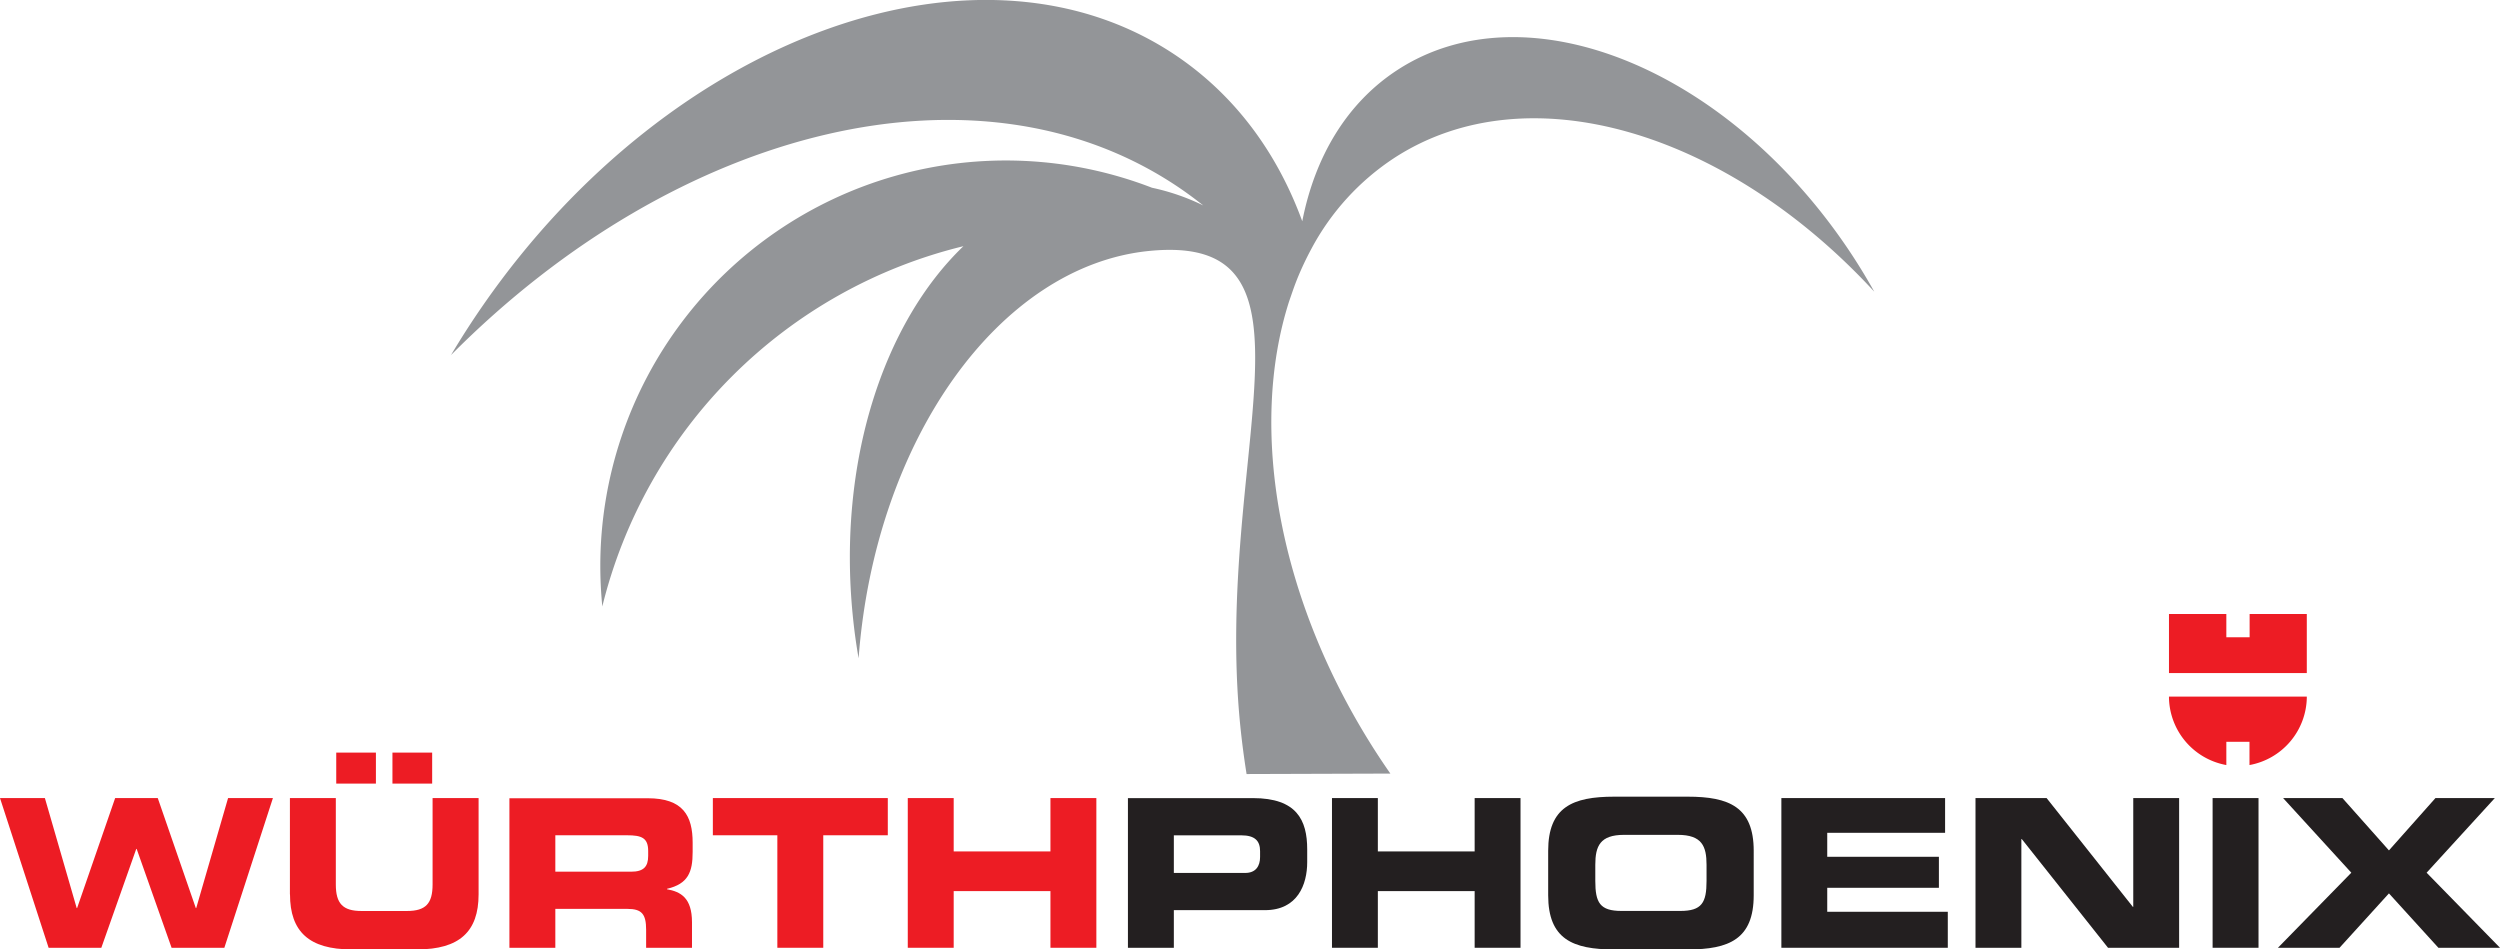 <svg id="Ebene_1" data-name="Ebene 1" xmlns="http://www.w3.org/2000/svg" viewBox="0 0 536.89 203.9"><defs><style>.cls-1{fill:#939598;}.cls-2,.cls-3{fill:#ed1c24;}.cls-3,.cls-4{fill-rule:evenodd;}.cls-4,.cls-5{fill:#231f20;}</style></defs><title>Wuerth_Phoenix_svg</title><path class="cls-1" d="M248.81,272.61q3.27-5.5,7-10.88c40.62-58.43,107.56-82.14,149.52-53,12.3,8.55,21.09,20.7,26.34,35.07,2.71-13.84,9.54-25.39,20.42-32.48,27.83-18.13,71.66-.17,97.9,40.11q2.41,3.71,4.52,7.49c-31.69-34.39-74.44-47.37-103.14-28.68a53.23,53.23,0,0,0-17.76,19.51,66.28,66.28,0,0,0-3.05,6.48l-.21.54c-.54,1.38-1,2.78-1.5,4.21-8.75,27.26-2.53,64.28,19,97.37q1.35,2.07,2.74,4.06l-30.88.1q-.83-5.21-1.37-10.54c-5.73-57.95,20.51-105.76-19.53-101.8-32.23,3.19-58.91,40.63-62.42,87.48q-.8-4.55-1.26-9.25c-3.25-32.88,6.57-62.73,23.77-79.25a105.6,105.6,0,0,0-77.55,77.37c-.28-2.88-.43-5.79-.43-8.74A87.09,87.09,0,0,1,399.4,236.6a47.43,47.43,0,0,1,11,3.8q-2.12-1.69-4.35-3.25c-43.27-30.08-108.48-13.74-157.27,35.46Z" transform="translate(-152 -196.28)"/><polygon class="cls-2" points="10.44 203.54 21.76 203.54 29.26 182.31 29.35 182.31 36.85 203.54 48.18 203.54 58.61 171.39 48.98 171.39 42.14 195.01 42.05 195.01 33.88 171.39 24.73 171.39 16.56 195.01 16.47 195.01 9.64 171.39 0 171.39 10.44 203.54 10.44 203.54"/><path class="cls-3" d="M224.21,364.56h8.52V357.9h-8.52v6.66Zm12.07,0h8.53V357.9h-8.53v6.66Zm-22,23.8c0,8,4.13,11.81,13.19,11.81h14.12c9.06,0,13.19-3.81,13.19-11.81V367.67H244.9v18.56c0,4.09-1.47,5.69-5.51,5.69h-9.77c-4,0-5.5-1.6-5.5-5.69V367.67h-9.86v20.69Z" transform="translate(-152 -196.28)"/><path class="cls-3" d="M271.26,375.66h15.41c3.11,0,4.53.54,4.53,3.38v1.06c0,2.31-1,3.38-3.64,3.38h-16.3v-7.82Zm-9.86,24.16h9.86v-8.35h15.5c3.06,0,4,1.11,4,4.49v3.86h9.85v-5.46c0-5.29-2.44-6.57-5.37-7.11v-.09c4.53-1.06,5.51-3.59,5.51-7.9v-2c0-5.78-2.05-9.55-9.64-9.55H261.4v32.15Z" transform="translate(-152 -196.28)"/><polygon class="cls-2" points="153.09 179.38 166.94 179.38 166.94 203.54 176.8 203.54 176.8 179.38 190.66 179.38 190.66 171.39 153.09 171.39 153.09 179.38 153.09 179.38"/><polygon class="cls-2" points="194.95 203.54 204.81 203.54 204.81 191.37 225.59 191.37 225.59 203.54 235.45 203.54 235.45 171.39 225.59 171.39 225.59 182.85 204.81 182.85 204.81 171.39 194.95 171.39 194.95 203.54 194.95 203.54"/><path class="cls-4" d="M394.23,399.82h9.86v-8.08h19.58c7,0,9.06-5.51,9.06-10.3v-2.76c0-6.3-2.27-11-11.63-11H394.23v32.15Zm9.86-24.15h14.47c3,0,4.05,1.24,4.05,3.41v1.25c0,1.91-.89,3.42-3.2,3.42H404.09v-8.08Z" transform="translate(-152 -196.28)"/><polygon class="cls-5" points="286.05 203.54 295.9 203.54 295.9 191.37 316.69 191.37 316.69 203.54 326.54 203.54 326.54 171.39 316.69 171.39 316.69 182.85 295.9 182.85 295.9 171.39 286.05 171.39 286.05 203.54 286.05 203.54"/><path class="cls-4" d="M484.48,388.54c0,9.42,5.28,11.64,14.16,11.64h15.81c8.88,0,14.17-2.22,14.17-11.64V379c0-9.41-5.29-11.63-14.17-11.63H498.64c-8.88,0-14.16,2.22-14.16,11.63v9.59ZM494.6,382c0-4,1-6.43,6.17-6.43h11.55c5.19,0,6.17,2.44,6.17,6.43v3.47c0,4.66-1,6.44-5.64,6.44H500.24c-4.66,0-5.64-1.78-5.64-6.44V382Z" transform="translate(-152 -196.28)"/><polygon class="cls-5" points="382.56 203.54 418.3 203.54 418.3 195.81 392.41 195.81 392.41 190.66 416.39 190.66 416.39 184 392.41 184 392.41 178.85 417.72 178.85 417.72 171.39 382.56 171.39 382.56 203.54 382.56 203.54"/><polygon class="cls-5" points="424.25 203.54 434.1 203.54 434.1 180.19 434.19 180.19 452.71 203.54 467.98 203.54 467.98 171.39 458.13 171.39 458.13 194.75 458.04 194.75 439.52 171.39 424.25 171.39 424.25 203.54 424.25 203.54"/><polygon class="cls-5" points="475.17 203.54 485.03 203.54 485.03 171.39 475.17 171.39 475.17 203.54 475.17 203.54"/><polygon class="cls-5" points="489.2 203.54 502.43 203.54 513.04 191.86 523.66 203.54 536.89 203.54 521.13 187.42 535.78 171.39 523.03 171.39 513.04 182.63 503.05 171.39 490.31 171.39 504.96 187.42 489.2 203.54 489.2 203.54"/><path class="cls-2" d="M647.4,340.83H617.8V328.14h12.32v5h5v-5H647.4v12.69m-12.31,14.75v5a15,15,0,0,0,12.31-14.44v-.26H617.8v.26a15,15,0,0,0,12.32,14.44v-5Z" transform="translate(-152 -196.28)"/></svg>